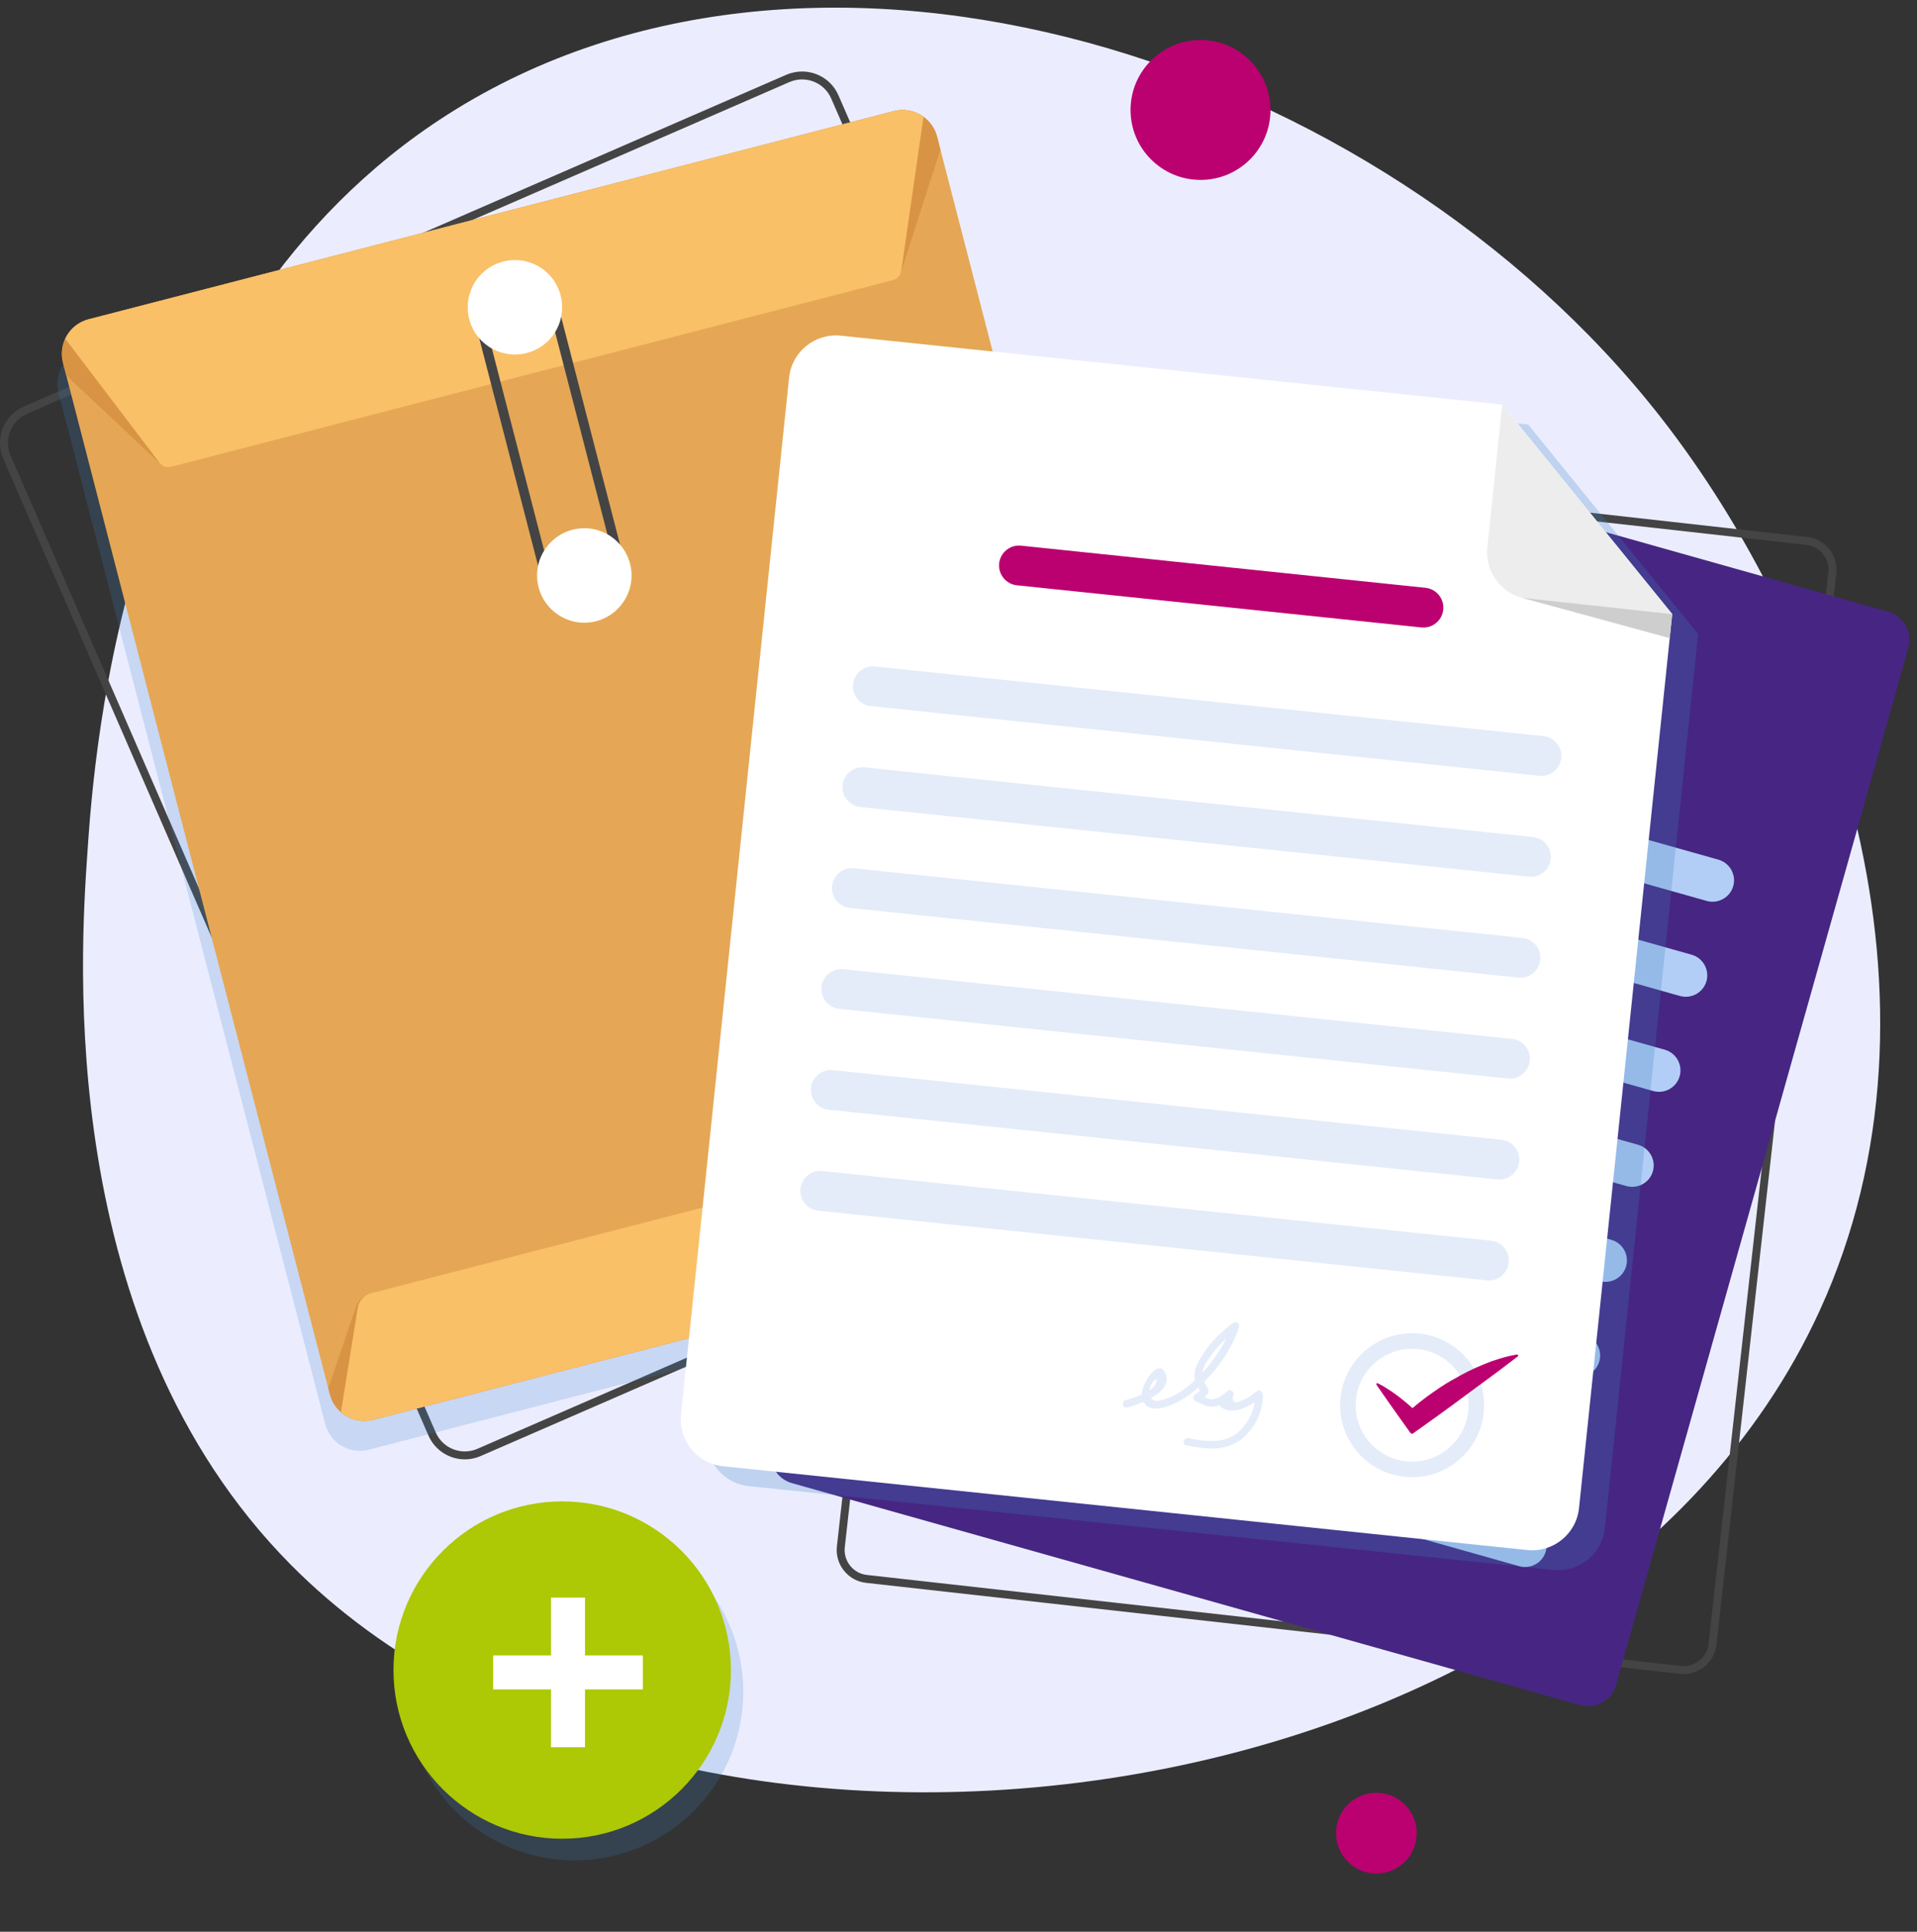 <svg width="127" height="128" viewBox="0 0 127 128" fill="none" xmlns="http://www.w3.org/2000/svg">
<rect x="0" y="0" width="127" height="128" fill="#333333" stroke="none"/>
<path d="M5.784 56.584C6.246 49.791 8.183 21.303 29.634 7.601C54.184 -8.08 91.38 3.852 109.991 27.61C121.332 42.086 129.954 66.288 120.556 86.837C104.576 121.779 44.322 129.036 19.23 103.645C3.655 87.885 5.327 63.292 5.784 56.584Z" fill="#EBEDFF"/>
<path d="M111.546 110.924C111.464 110.924 111.383 110.92 111.301 110.911L57.372 104.88C56.794 104.815 56.275 104.528 55.91 104.071C55.545 103.615 55.38 103.045 55.444 102.467L63.383 31.479C63.448 30.901 63.735 30.382 64.192 30.017C64.649 29.652 65.218 29.486 65.796 29.551L119.725 35.581C120.303 35.646 120.822 35.933 121.187 36.39C121.552 36.847 121.717 37.417 121.653 37.994L113.714 108.983C113.649 109.561 113.362 110.08 112.905 110.445C112.513 110.758 112.038 110.924 111.546 110.924ZM65.552 30.063C65.179 30.063 64.818 30.189 64.52 30.427C64.172 30.705 63.954 31.098 63.905 31.537L55.967 102.525C55.918 102.963 56.044 103.396 56.321 103.743C56.598 104.09 56.992 104.308 57.43 104.357L111.359 110.387C111.797 110.437 112.229 110.311 112.577 110.033C112.924 109.756 113.142 109.362 113.191 108.924L121.129 37.936C121.178 37.498 121.053 37.065 120.775 36.718C120.498 36.371 120.104 36.153 119.666 36.104L65.737 30.073C65.675 30.066 65.613 30.063 65.552 30.063Z" fill="#444444"/>
<path d="M104.691 112.988L52.459 98.272C51.442 97.986 50.844 96.919 51.131 95.902L70.502 27.148C70.788 26.131 71.855 25.533 72.871 25.82L125.103 40.535C126.12 40.822 126.718 41.888 126.431 42.905L107.06 111.659C106.774 112.676 105.707 113.274 104.691 112.988Z" fill="#462682"/>
<path d="M108.021 49.69L82.663 42.545C81.911 42.334 81.468 41.544 81.681 40.792C81.892 40.04 82.681 39.598 83.433 39.81L108.791 46.954C109.543 47.166 109.986 47.955 109.774 48.707C109.562 49.459 108.773 49.902 108.021 49.69Z" fill="#B3CEF6"/>
<path d="M113.073 59.697L73.129 48.444C72.377 48.232 71.935 47.443 72.147 46.691C72.359 45.939 73.148 45.496 73.9 45.708L113.843 56.962C114.596 57.174 115.038 57.963 114.826 58.715C114.614 59.467 113.825 59.909 113.073 59.697Z" fill="#B3CEF6"/>
<path d="M111.299 65.995L71.356 54.742C70.604 54.53 70.161 53.741 70.374 52.989C70.585 52.236 71.374 51.794 72.126 52.006L112.07 63.26C112.822 63.472 113.264 64.261 113.052 65.013C112.841 65.765 112.052 66.207 111.299 65.995Z" fill="#B3CEF6"/>
<path d="M109.524 72.292L69.581 61.038C68.829 60.827 68.386 60.038 68.599 59.285C68.81 58.533 69.599 58.091 70.351 58.303L110.295 69.557C111.047 69.769 111.49 70.558 111.277 71.31C111.066 72.062 110.277 72.504 109.524 72.292Z" fill="#B3CEF6"/>
<path d="M107.751 78.589L67.807 67.335C67.055 67.124 66.612 66.335 66.825 65.582C67.036 64.83 67.825 64.388 68.578 64.6L108.521 75.854C109.273 76.065 109.716 76.854 109.503 77.607C109.292 78.359 108.503 78.801 107.751 78.589Z" fill="#B3CEF6"/>
<path d="M105.977 84.886L66.033 73.632C65.281 73.42 64.839 72.631 65.051 71.879C65.262 71.127 66.051 70.685 66.804 70.897L106.747 82.15C107.499 82.362 107.942 83.151 107.73 83.903C107.518 84.656 106.729 85.098 105.977 84.886Z" fill="#B3CEF6"/>
<path d="M104.202 91.185L64.259 79.931C63.506 79.719 63.064 78.93 63.276 78.178C63.488 77.426 64.277 76.984 65.029 77.196L104.973 88.449C105.725 88.662 106.167 89.45 105.955 90.202C105.743 90.954 104.954 91.397 104.202 91.185Z" fill="#B3CEF6"/>
<path d="M102.428 97.481L62.484 86.227C61.732 86.015 61.29 85.226 61.502 84.474C61.714 83.722 62.503 83.279 63.255 83.492L103.198 94.745C103.951 94.957 104.393 95.746 104.181 96.498C103.969 97.25 103.18 97.693 102.428 97.481Z" fill="#B3CEF6"/>
<path d="M100.654 103.778L60.711 92.525C59.959 92.313 59.516 91.524 59.728 90.772C59.941 90.02 60.729 89.577 61.481 89.79L101.425 101.043C102.177 101.255 102.619 102.044 102.407 102.796C102.196 103.548 101.407 103.99 100.654 103.778Z" fill="#B3CEF6"/>
<path d="M30.797 96.698H30.789C30.71 96.698 30.639 96.695 30.574 96.689C30.564 96.688 30.554 96.687 30.544 96.686L30.535 96.685C30.475 96.679 30.413 96.671 30.352 96.66L30.339 96.658C30.323 96.655 30.306 96.652 30.29 96.649C30.224 96.636 30.158 96.621 30.094 96.603C30.076 96.598 30.057 96.592 30.039 96.587L30.027 96.583C29.975 96.567 29.924 96.549 29.873 96.531L29.869 96.529C29.846 96.521 29.822 96.512 29.8 96.502C29.748 96.481 29.696 96.458 29.642 96.431C29.616 96.418 29.59 96.405 29.564 96.392C29.503 96.36 29.451 96.33 29.404 96.3C29.38 96.285 29.357 96.27 29.335 96.254L29.314 96.24C29.28 96.217 29.246 96.193 29.213 96.169C29.186 96.149 29.16 96.128 29.134 96.107C29.099 96.078 29.063 96.048 29.025 96.012L29.01 95.999C28.995 95.985 28.98 95.972 28.965 95.957C28.908 95.902 28.857 95.848 28.809 95.793C28.801 95.784 28.795 95.776 28.788 95.768L28.784 95.763C28.743 95.714 28.702 95.661 28.663 95.607C28.649 95.588 28.636 95.569 28.623 95.55L28.62 95.546C28.588 95.499 28.557 95.449 28.528 95.399L28.52 95.385C28.51 95.369 28.501 95.353 28.492 95.337C28.449 95.259 28.414 95.188 28.384 95.119L28.221 94.745L0.217 30.392C0.184 30.318 0.155 30.24 0.127 30.155C0.121 30.137 0.116 30.118 0.112 30.1C0.109 30.093 0.108 30.085 0.106 30.078C0.091 30.03 0.075 29.972 0.062 29.913C0.057 29.89 0.053 29.866 0.049 29.843L0.045 29.823C0.034 29.764 0.026 29.715 0.02 29.67C0.016 29.638 0.013 29.606 0.01 29.575C0.006 29.524 0.003 29.473 0.001 29.425C0.001 29.394 -0 29.361 0 29.33C0 29.284 0.002 29.235 0.006 29.181L0.007 29.164C0.008 29.138 0.01 29.113 0.012 29.087C0.017 29.034 0.025 28.983 0.032 28.94L0.035 28.915C0.039 28.893 0.042 28.87 0.046 28.848C0.055 28.801 0.067 28.758 0.077 28.717L0.08 28.706C0.112 28.58 0.148 28.467 0.192 28.359C0.197 28.347 0.202 28.334 0.208 28.322C0.21 28.318 0.211 28.314 0.213 28.31C0.244 28.237 0.275 28.173 0.306 28.115C0.315 28.098 0.325 28.081 0.334 28.064L0.345 28.045C0.381 27.983 0.412 27.931 0.444 27.883C0.46 27.86 0.476 27.837 0.493 27.814L0.498 27.807C0.534 27.757 0.57 27.711 0.607 27.666C0.628 27.641 0.65 27.616 0.672 27.591C0.709 27.55 0.748 27.509 0.793 27.465L0.799 27.459C0.822 27.438 0.844 27.416 0.868 27.395C0.916 27.351 0.966 27.311 1.004 27.281L1.024 27.266C1.044 27.25 1.063 27.234 1.084 27.219C1.139 27.18 1.195 27.145 1.246 27.114C1.252 27.11 1.259 27.105 1.266 27.101C1.284 27.089 1.303 27.077 1.321 27.066C1.408 27.017 1.492 26.975 1.577 26.938L52.092 4.955C52.176 4.919 52.264 4.886 52.361 4.856C52.381 4.85 52.402 4.845 52.422 4.839C52.43 4.837 52.438 4.836 52.447 4.833C52.502 4.818 52.566 4.801 52.633 4.788C52.659 4.782 52.684 4.779 52.711 4.775L52.736 4.771C52.789 4.762 52.847 4.754 52.908 4.749C52.939 4.746 52.97 4.744 53.001 4.743H53.014C53.076 4.74 53.132 4.739 53.184 4.74C53.219 4.74 53.254 4.742 53.289 4.743C53.343 4.746 53.399 4.752 53.459 4.759L53.465 4.76C53.496 4.764 53.527 4.767 53.558 4.773C53.612 4.781 53.668 4.793 53.735 4.808L53.756 4.813C53.778 4.818 53.8 4.823 53.822 4.829C53.881 4.845 53.944 4.865 54.017 4.891C54.022 4.893 54.027 4.894 54.032 4.896C54.047 4.901 54.062 4.905 54.076 4.911C54.186 4.953 54.296 5.005 54.413 5.069L54.427 5.077C54.46 5.095 54.495 5.115 54.531 5.137C54.551 5.149 54.569 5.161 54.587 5.174L54.607 5.187C54.646 5.214 54.689 5.243 54.732 5.276C54.752 5.292 54.772 5.307 54.792 5.324L54.802 5.332C54.845 5.367 54.884 5.4 54.918 5.433C54.941 5.453 54.962 5.474 54.983 5.495C55.02 5.531 55.056 5.568 55.091 5.607C55.111 5.63 55.131 5.653 55.151 5.676C55.182 5.713 55.213 5.753 55.248 5.801L55.26 5.817C55.274 5.836 55.288 5.855 55.301 5.874C55.335 5.923 55.365 5.972 55.392 6.018C55.396 6.025 55.4 6.031 55.404 6.038C55.415 6.054 55.424 6.07 55.434 6.087C55.478 6.166 55.515 6.241 55.547 6.315L83.713 71.043C83.743 71.112 83.77 71.184 83.799 71.27C83.805 71.288 83.81 71.304 83.815 71.321L83.82 71.338C83.837 71.394 83.852 71.451 83.865 71.507L83.868 71.519C83.872 71.539 83.877 71.559 83.881 71.579C83.894 71.644 83.904 71.709 83.912 71.775L83.913 71.781C83.915 71.791 83.916 71.802 83.917 71.811C83.925 71.885 83.93 71.959 83.931 72.039C83.931 72.058 83.931 72.079 83.931 72.1V72.12C83.93 72.173 83.928 72.22 83.925 72.264C83.923 72.298 83.92 72.332 83.916 72.365C83.912 72.405 83.906 72.445 83.9 72.485C83.88 72.618 83.85 72.748 83.811 72.873C83.806 72.888 83.801 72.902 83.796 72.916L83.79 72.934C83.766 73.007 83.738 73.078 83.708 73.146C83.698 73.169 83.688 73.193 83.676 73.216C83.644 73.284 83.609 73.351 83.568 73.421L83.559 73.435C83.552 73.448 83.545 73.461 83.537 73.473C83.482 73.563 83.427 73.642 83.369 73.716C83.363 73.723 83.357 73.731 83.35 73.737C83.297 73.803 83.239 73.869 83.177 73.932C83.161 73.948 83.144 73.963 83.128 73.979L83.111 73.995C83.06 74.043 83.009 74.089 82.957 74.13C82.931 74.151 82.904 74.172 82.876 74.193C82.824 74.232 82.768 74.27 82.704 74.311L82.683 74.324C82.664 74.336 82.645 74.349 82.625 74.36C82.529 74.416 82.44 74.461 82.353 74.499L31.838 96.481C31.771 96.51 31.697 96.538 31.613 96.566L31.607 96.568C31.593 96.573 31.579 96.577 31.565 96.582C31.492 96.605 31.417 96.624 31.345 96.64C31.336 96.642 31.326 96.644 31.316 96.645L31.304 96.648C31.234 96.662 31.166 96.672 31.1 96.68L31.092 96.681C31.083 96.683 31.073 96.684 31.064 96.685C30.995 96.692 30.923 96.696 30.845 96.698C30.829 96.698 30.812 96.699 30.796 96.699L30.797 96.698ZM53.145 5.265C53.112 5.265 53.078 5.265 53.04 5.267H53.026C53.003 5.269 52.979 5.27 52.955 5.272C52.909 5.277 52.861 5.283 52.817 5.29L52.788 5.295C52.771 5.297 52.753 5.3 52.736 5.303C52.686 5.313 52.633 5.327 52.587 5.34C52.575 5.343 52.563 5.346 52.55 5.349C52.54 5.352 52.529 5.354 52.518 5.358C52.44 5.382 52.37 5.408 52.303 5.437L1.787 27.42C1.72 27.449 1.653 27.483 1.582 27.523C1.572 27.528 1.563 27.535 1.553 27.541C1.543 27.548 1.532 27.555 1.522 27.561C1.479 27.588 1.434 27.616 1.393 27.645C1.379 27.655 1.366 27.666 1.353 27.677L1.329 27.695C1.296 27.721 1.257 27.753 1.22 27.786C1.202 27.802 1.184 27.819 1.167 27.837L1.161 27.843C1.124 27.878 1.093 27.911 1.064 27.943C1.046 27.963 1.029 27.983 1.012 28.003C0.983 28.038 0.954 28.075 0.925 28.116L0.92 28.123C0.907 28.14 0.895 28.158 0.883 28.176C0.857 28.214 0.832 28.255 0.803 28.306L0.789 28.33C0.783 28.341 0.777 28.351 0.771 28.362C0.747 28.407 0.723 28.458 0.697 28.518C0.694 28.527 0.689 28.536 0.685 28.545C0.683 28.549 0.681 28.553 0.68 28.557C0.646 28.641 0.616 28.732 0.591 28.834L0.588 28.846C0.579 28.882 0.57 28.916 0.564 28.948C0.561 28.962 0.559 28.976 0.557 28.991L0.552 29.022C0.547 29.058 0.54 29.101 0.536 29.14C0.534 29.158 0.533 29.177 0.532 29.197L0.53 29.215C0.527 29.26 0.526 29.299 0.526 29.334C0.526 29.358 0.526 29.384 0.527 29.41C0.528 29.448 0.53 29.489 0.534 29.529C0.536 29.554 0.539 29.58 0.542 29.605C0.546 29.64 0.553 29.679 0.562 29.727L0.566 29.75C0.569 29.767 0.572 29.784 0.576 29.8C0.586 29.844 0.598 29.889 0.61 29.931C0.613 29.941 0.616 29.952 0.619 29.963C0.622 29.973 0.625 29.983 0.628 29.993C0.651 30.062 0.674 30.124 0.7 30.183L28.866 94.911C28.889 94.965 28.918 95.022 28.953 95.086C28.959 95.097 28.966 95.108 28.972 95.119L28.982 95.135C29.005 95.175 29.03 95.215 29.056 95.253L29.059 95.258C29.069 95.273 29.079 95.287 29.089 95.302C29.12 95.345 29.152 95.387 29.186 95.426C29.192 95.433 29.197 95.439 29.202 95.446L29.206 95.451C29.242 95.493 29.283 95.536 29.329 95.581C29.339 95.59 29.35 95.599 29.36 95.608L29.378 95.624C29.409 95.652 29.438 95.677 29.465 95.7C29.486 95.717 29.507 95.733 29.528 95.749C29.554 95.769 29.581 95.787 29.608 95.806L29.632 95.822C29.648 95.833 29.664 95.844 29.68 95.855C29.718 95.878 29.76 95.902 29.809 95.928C29.829 95.939 29.85 95.949 29.872 95.96C29.916 95.981 29.957 96 29.998 96.016C30.016 96.024 30.035 96.031 30.053 96.038C30.097 96.054 30.138 96.068 30.18 96.081L30.193 96.084C30.206 96.089 30.22 96.093 30.234 96.097C30.285 96.111 30.338 96.123 30.391 96.134C30.403 96.136 30.413 96.138 30.424 96.14L30.44 96.142C30.491 96.151 30.54 96.158 30.587 96.162C30.594 96.163 30.601 96.164 30.608 96.165L30.618 96.166C30.669 96.171 30.725 96.173 30.79 96.173C30.805 96.173 30.82 96.173 30.835 96.173C30.899 96.171 30.956 96.168 31.01 96.162L31.039 96.159C31.091 96.152 31.146 96.144 31.202 96.132L31.235 96.126C31.292 96.114 31.351 96.098 31.411 96.079C31.421 96.076 31.431 96.072 31.442 96.069L31.449 96.067C31.519 96.044 31.576 96.022 31.629 95.999L82.145 74.017C82.212 73.987 82.284 73.951 82.362 73.905C82.374 73.898 82.386 73.89 82.399 73.882L82.424 73.866C82.477 73.833 82.522 73.802 82.562 73.772C82.584 73.755 82.605 73.739 82.627 73.722C82.668 73.688 82.708 73.653 82.749 73.614L82.769 73.595C82.78 73.585 82.791 73.575 82.801 73.564C82.853 73.512 82.9 73.459 82.943 73.406C82.949 73.398 82.953 73.393 82.958 73.388C83.003 73.33 83.046 73.268 83.089 73.198C83.092 73.193 83.095 73.187 83.099 73.182C83.103 73.173 83.108 73.164 83.113 73.156C83.147 73.099 83.175 73.046 83.2 72.992C83.209 72.973 83.217 72.955 83.225 72.936C83.249 72.881 83.272 72.825 83.291 72.767L83.299 72.745C83.302 72.736 83.305 72.727 83.308 72.717C83.339 72.618 83.364 72.513 83.38 72.407C83.385 72.375 83.39 72.343 83.393 72.311C83.396 72.284 83.398 72.257 83.4 72.23C83.403 72.195 83.404 72.158 83.404 72.115V72.091C83.405 72.078 83.405 72.064 83.405 72.051C83.404 71.986 83.4 71.927 83.394 71.87L83.394 71.864C83.392 71.856 83.391 71.848 83.39 71.84C83.384 71.788 83.376 71.735 83.365 71.683C83.362 71.668 83.359 71.654 83.355 71.639L83.352 71.625C83.342 71.581 83.33 71.536 83.317 71.492L83.311 71.472C83.307 71.46 83.304 71.448 83.3 71.436C83.277 71.366 83.255 71.308 83.231 71.255L55.065 6.525C55.04 6.466 55.01 6.407 54.974 6.342C54.969 6.333 54.964 6.324 54.959 6.315C54.953 6.306 54.947 6.297 54.941 6.288C54.915 6.243 54.893 6.207 54.869 6.172C54.86 6.158 54.85 6.145 54.84 6.132L54.826 6.113C54.797 6.074 54.773 6.042 54.749 6.014C54.733 5.995 54.717 5.977 54.7 5.958C54.672 5.928 54.644 5.898 54.615 5.869C54.598 5.853 54.581 5.835 54.563 5.819C54.536 5.794 54.506 5.769 54.47 5.739L54.458 5.729C54.443 5.717 54.428 5.705 54.413 5.693C54.382 5.669 54.347 5.646 54.314 5.623L54.288 5.606C54.276 5.598 54.265 5.59 54.254 5.583C54.228 5.567 54.201 5.552 54.174 5.538L54.159 5.529C54.064 5.477 53.976 5.435 53.889 5.402C53.883 5.4 53.877 5.398 53.872 5.396C53.862 5.392 53.852 5.389 53.842 5.386C53.782 5.364 53.732 5.349 53.685 5.336C53.671 5.332 53.657 5.329 53.643 5.326L53.616 5.32C53.561 5.307 53.516 5.298 53.474 5.292C53.45 5.288 53.426 5.285 53.401 5.282L53.396 5.281C53.347 5.275 53.303 5.271 53.259 5.268C53.231 5.267 53.203 5.266 53.175 5.265C53.165 5.265 53.155 5.265 53.145 5.265V5.265Z" fill="#444444"/>
<g style="mix-blend-mode:multiply" opacity="0.2">
<path d="M79.118 81.312C79.132 81.293 79.144 81.274 79.157 81.254C79.194 81.196 79.228 81.138 79.26 81.078C79.269 81.06 79.278 81.043 79.287 81.025C79.34 80.919 79.385 80.808 79.421 80.693C79.432 80.659 79.443 80.624 79.453 80.589C79.46 80.56 79.468 80.53 79.475 80.501C79.484 80.459 79.493 80.416 79.5 80.374C79.504 80.35 79.509 80.326 79.512 80.301C79.522 80.234 79.529 80.167 79.532 80.098C79.533 80.087 79.532 80.076 79.533 80.065C79.535 80.005 79.535 79.946 79.533 79.886C79.532 79.864 79.53 79.842 79.529 79.82C79.526 79.768 79.52 79.716 79.513 79.664C79.51 79.643 79.508 79.621 79.504 79.6C79.493 79.529 79.478 79.457 79.46 79.386L79.358 78.992L62.004 11.888L61.785 11.043C61.766 10.969 61.743 10.896 61.717 10.825C61.708 10.802 61.699 10.781 61.69 10.758C61.671 10.71 61.651 10.663 61.629 10.617C61.617 10.592 61.604 10.569 61.592 10.545C61.57 10.503 61.547 10.461 61.523 10.42C61.509 10.397 61.494 10.374 61.479 10.351C61.454 10.312 61.427 10.273 61.4 10.236C61.383 10.214 61.367 10.192 61.35 10.171C61.322 10.134 61.291 10.099 61.26 10.065C61.243 10.045 61.225 10.025 61.207 10.005C61.175 9.972 61.142 9.94 61.108 9.91C61.088 9.891 61.069 9.872 61.048 9.854C61.017 9.827 60.984 9.802 60.952 9.777C60.864 9.708 60.772 9.644 60.675 9.589C60.658 9.579 60.642 9.571 60.625 9.562C60.571 9.533 60.516 9.505 60.46 9.48C60.435 9.469 60.411 9.46 60.386 9.449C60.336 9.429 60.285 9.409 60.234 9.393C60.206 9.383 60.177 9.375 60.148 9.367C60.099 9.353 60.049 9.34 59.999 9.329C59.968 9.322 59.937 9.316 59.907 9.31C59.856 9.301 59.806 9.295 59.755 9.289C59.723 9.286 59.692 9.282 59.66 9.28C59.608 9.276 59.556 9.275 59.503 9.275C59.472 9.275 59.441 9.274 59.41 9.275C59.353 9.277 59.295 9.283 59.238 9.289C59.211 9.292 59.184 9.294 59.157 9.298C59.073 9.31 58.989 9.326 58.904 9.348L5.57 23.141C5.485 23.163 5.404 23.189 5.324 23.22C5.299 23.229 5.275 23.241 5.25 23.251C5.197 23.273 5.144 23.297 5.092 23.322C5.065 23.336 5.039 23.352 5.012 23.366C4.966 23.393 4.92 23.419 4.875 23.448C4.849 23.465 4.824 23.483 4.799 23.501C4.756 23.531 4.714 23.562 4.674 23.595C4.651 23.614 4.628 23.633 4.605 23.653C4.565 23.688 4.526 23.725 4.489 23.763C4.469 23.783 4.449 23.802 4.43 23.823C4.392 23.864 4.355 23.908 4.32 23.952C4.305 23.971 4.289 23.99 4.274 24.009C4.235 24.061 4.199 24.115 4.165 24.17C4.156 24.183 4.147 24.196 4.139 24.209C4.082 24.303 4.033 24.402 3.99 24.503C3.973 24.543 3.956 24.582 3.941 24.623C3.931 24.65 3.923 24.677 3.914 24.704C3.901 24.746 3.887 24.788 3.876 24.831C3.869 24.858 3.863 24.886 3.857 24.914C3.847 24.957 3.838 25.001 3.831 25.045C3.826 25.073 3.822 25.101 3.819 25.13C3.813 25.175 3.809 25.219 3.806 25.264C3.803 25.293 3.802 25.321 3.801 25.35C3.799 25.396 3.8 25.442 3.801 25.49C3.802 25.517 3.802 25.545 3.803 25.573C3.806 25.623 3.812 25.674 3.819 25.725C3.822 25.749 3.824 25.773 3.827 25.797C3.839 25.872 3.854 25.947 3.873 26.021L4.092 26.867L21.446 93.968L21.548 94.363C21.567 94.435 21.589 94.504 21.614 94.572C21.621 94.592 21.629 94.612 21.637 94.632C21.656 94.681 21.676 94.729 21.699 94.776C21.708 94.796 21.717 94.816 21.727 94.836C21.754 94.889 21.783 94.941 21.814 94.992C21.82 95.002 21.825 95.012 21.831 95.022C21.867 95.079 21.906 95.135 21.946 95.189C21.961 95.209 21.977 95.227 21.992 95.246C22.019 95.28 22.047 95.313 22.076 95.346C22.096 95.368 22.116 95.39 22.137 95.412C22.163 95.438 22.189 95.463 22.216 95.489C22.24 95.511 22.264 95.535 22.289 95.556C22.33 95.592 22.374 95.626 22.417 95.659C22.439 95.675 22.46 95.691 22.482 95.706C22.524 95.736 22.567 95.764 22.61 95.79C22.631 95.803 22.652 95.815 22.674 95.827C22.716 95.851 22.759 95.874 22.802 95.895C22.821 95.904 22.84 95.913 22.86 95.922C22.915 95.947 22.97 95.97 23.027 95.991C23.045 95.997 23.063 96.003 23.08 96.009C23.133 96.027 23.185 96.043 23.239 96.057C23.251 96.06 23.262 96.063 23.274 96.066C23.336 96.082 23.4 96.094 23.464 96.104C23.48 96.107 23.497 96.109 23.515 96.112C23.58 96.121 23.645 96.128 23.711 96.131C23.722 96.132 23.733 96.132 23.744 96.132C23.805 96.135 23.866 96.134 23.928 96.132C23.941 96.132 23.954 96.132 23.967 96.131C24.035 96.127 24.103 96.12 24.171 96.11C24.185 96.108 24.2 96.105 24.215 96.102C24.286 96.091 24.356 96.077 24.427 96.059L77.763 82.265C77.853 82.242 77.939 82.213 78.023 82.18C78.05 82.17 78.075 82.158 78.101 82.147C78.159 82.122 78.216 82.096 78.271 82.067C78.298 82.053 78.325 82.038 78.351 82.022C78.405 81.992 78.456 81.959 78.507 81.924C78.529 81.908 78.552 81.894 78.574 81.877C78.638 81.83 78.7 81.78 78.758 81.726C78.764 81.722 78.769 81.718 78.774 81.712C78.84 81.652 78.9 81.588 78.958 81.521C78.97 81.508 78.981 81.493 78.993 81.478C79.037 81.425 79.079 81.369 79.118 81.312H79.118Z" fill="#3A7EC1"/>
</g>
<path d="M62.084 9.059L79.759 77.402C79.884 77.884 79.85 78.369 79.69 78.804C79.433 79.508 78.845 80.079 78.063 80.281L24.727 94.075C23.946 94.277 23.155 94.063 22.588 93.572C22.237 93.269 21.973 92.861 21.848 92.379L4.173 24.036C4.03 23.482 4.095 22.922 4.321 22.442C4.61 21.827 5.161 21.341 5.869 21.157L59.205 7.364C59.914 7.181 60.631 7.339 61.18 7.736C61.612 8.046 61.941 8.505 62.084 9.06L62.084 9.059Z" fill="#E5A755"/>
<path d="M62.084 9.059L62.303 9.904L59.669 18.105L35.248 24.745L10.67 30.777L4.392 24.882L4.173 24.036C3.846 22.771 4.606 21.484 5.869 21.157L59.205 7.364C60.468 7.037 61.757 7.795 62.084 9.06V9.059Z" fill="#D89444"/>
<path d="M79.657 77.008L79.759 77.402C80.086 78.665 79.326 79.954 78.064 80.281L24.727 94.075C23.464 94.401 22.175 93.642 21.848 92.379L21.746 91.984L23.575 86.622C23.727 86.174 24.123 85.807 24.584 85.689L74.121 72.878C74.582 72.759 75.106 72.886 75.457 73.204L79.657 77.008H79.657Z" fill="#D89444"/>
<path d="M79.689 78.803C79.432 79.508 78.844 80.078 78.062 80.281L24.726 94.075C23.945 94.276 23.154 94.063 22.587 93.571L23.7 86.657C23.776 86.187 24.122 85.807 24.582 85.688L74.12 72.876C74.581 72.757 75.068 72.922 75.363 73.295L79.689 78.803H79.689Z" fill="#F9C067"/>
<path d="M61.181 7.736L59.706 17.96C59.666 18.25 59.453 18.485 59.171 18.558L11.327 30.931C11.044 31.005 10.746 30.901 10.568 30.668L4.322 22.442C4.611 21.827 5.161 21.341 5.87 21.158L59.206 7.364C59.915 7.181 60.632 7.339 61.181 7.736V7.736Z" fill="#F9C067"/>
<path d="M38.161 40.494C37.164 40.494 36.252 39.823 35.991 38.814L31.285 20.615C31.135 20.038 31.221 19.435 31.525 18.918C31.83 18.401 32.316 18.034 32.893 17.884L33.983 17.603C35.179 17.294 36.404 18.015 36.713 19.211L41.42 37.411C41.569 37.988 41.484 38.591 41.179 39.108C40.874 39.625 40.389 39.992 39.811 40.141L38.722 40.423C38.535 40.471 38.347 40.494 38.161 40.494H38.161ZM34.543 18.171C34.411 18.171 34.276 18.188 34.142 18.222L33.053 18.504C32.641 18.61 32.295 18.873 32.077 19.242C31.859 19.612 31.798 20.042 31.905 20.454L36.611 38.653C36.833 39.508 37.707 40.023 38.562 39.803L39.651 39.521C40.063 39.414 40.409 39.152 40.627 38.782C40.845 38.413 40.906 37.982 40.799 37.57L36.093 19.371C35.906 18.651 35.255 18.171 34.543 18.171H34.543Z" fill="#444444"/>
<path d="M36.327 22.574C37.549 21.352 37.549 19.371 36.327 18.148C35.105 16.926 33.123 16.926 31.901 18.148C30.679 19.371 30.679 21.352 31.901 22.574C33.123 23.796 35.105 23.796 36.327 22.574Z" fill="white"/>
<path d="M38.711 41.261C40.439 41.261 41.84 39.86 41.84 38.131C41.84 36.403 40.439 35.002 38.711 35.002C36.982 35.002 35.581 36.403 35.581 38.131C35.581 39.86 36.982 41.261 38.711 41.261Z" fill="white"/>
<g style="mix-blend-mode:multiply" opacity="0.2">
<path d="M45.968 119.995C50.333 115.63 50.333 108.553 45.968 104.189C41.603 99.824 34.526 99.824 30.162 104.189C25.797 108.553 25.797 115.63 30.162 119.995C34.526 124.36 41.603 124.36 45.968 119.995Z" fill="#3A7EC1"/>
</g>
<path d="M37.245 121.837C43.418 121.837 48.422 116.833 48.422 110.66C48.422 104.487 43.418 99.483 37.245 99.483C31.072 99.483 26.068 104.487 26.068 110.66C26.068 116.833 31.072 121.837 37.245 121.837Z" fill="#ADC804"/>
<path d="M36.505 115.776V105.857H38.756V115.776H36.505ZM32.671 111.942V109.691H42.59V111.942H32.671Z" fill="white"/>
<g style="mix-blend-mode:multiply" opacity="0.25">
<path d="M101.237 28.129L57.422 23.562C55.706 23.383 54.169 24.629 53.99 26.346L46.831 95.042C46.652 96.758 47.898 98.295 49.614 98.473L102.894 104.026C104.61 104.205 106.146 102.959 106.325 101.243L112.499 42.011L101.237 28.129H101.237Z" fill="#3A7EC1"/>
</g>
<path d="M99.523 26.81L55.707 22.243C53.991 22.064 52.455 23.31 52.276 25.026L45.116 93.723C44.937 95.439 46.183 96.975 47.899 97.154L101.179 102.707C102.895 102.886 104.432 101.64 104.61 99.924L110.784 40.692L99.523 26.81Z" fill="white"/>
<path d="M98.536 36.274C98.357 37.99 99.603 39.526 101.319 39.705L110.784 40.692L99.522 26.81L98.536 36.274H98.536Z" fill="#EDEDED"/>
<path d="M100.83 39.614L110.618 42.284L110.783 40.691L100.83 39.614Z" fill="#CECECE"/>
<path d="M94.164 41.575L67.37 38.782C66.647 38.707 66.118 38.054 66.193 37.332C66.269 36.609 66.921 36.08 67.644 36.156L94.438 38.948C95.16 39.024 95.69 39.676 95.614 40.398C95.539 41.121 94.886 41.65 94.164 41.575Z" fill="#BB0070"/>
<path d="M101.985 51.403L57.69 46.786C56.967 46.711 56.438 46.058 56.513 45.336C56.588 44.613 57.241 44.084 57.963 44.16L102.259 48.776C102.981 48.852 103.511 49.504 103.435 50.227C103.36 50.949 102.707 51.478 101.985 51.403Z" fill="#E4ECF9"/>
<path d="M101.289 58.089L56.993 53.473C56.271 53.397 55.741 52.745 55.817 52.023C55.892 51.3 56.545 50.771 57.267 50.846L101.562 55.463C102.285 55.538 102.814 56.191 102.739 56.913C102.663 57.636 102.011 58.165 101.289 58.089Z" fill="#E4ECF9"/>
<path d="M100.592 64.777L56.296 60.16C55.574 60.085 55.044 59.432 55.12 58.71C55.195 57.987 55.848 57.458 56.57 57.533L100.866 62.15C101.588 62.226 102.118 62.878 102.042 63.6C101.967 64.323 101.314 64.852 100.592 64.777Z" fill="#E4ECF9"/>
<path d="M99.895 71.463L55.599 66.847C54.877 66.771 54.347 66.119 54.423 65.397C54.498 64.674 55.151 64.145 55.873 64.22L100.168 68.837C100.891 68.912 101.42 69.565 101.345 70.287C101.269 71.01 100.617 71.539 99.895 71.463Z" fill="#E4ECF9"/>
<path d="M99.198 78.15L54.902 73.533C54.18 73.458 53.651 72.805 53.726 72.083C53.801 71.36 54.454 70.831 55.176 70.907L99.472 75.523C100.194 75.599 100.724 76.251 100.648 76.974C100.573 77.696 99.92 78.225 99.198 78.15Z" fill="#E4ECF9"/>
<path d="M98.501 84.838L54.206 80.221C53.483 80.145 52.954 79.493 53.029 78.77C53.105 78.048 53.757 77.519 54.479 77.594L98.775 82.211C99.497 82.286 100.027 82.939 99.951 83.661C99.876 84.384 99.223 84.913 98.501 84.838Z" fill="#E4ECF9"/>
<path d="M83.657 92.394C83.645 92.181 83.42 92.05 83.242 92.195C83.006 92.388 82.761 92.578 82.488 92.715C82.356 92.767 82.224 92.82 82.093 92.872C81.83 93.01 81.684 92.901 81.654 92.544C81.892 92.327 81.569 91.971 81.322 92.173C81.017 92.422 80.612 92.76 80.18 92.707C80.054 92.691 79.916 92.635 79.781 92.572C79.868 92.503 79.951 92.43 80.028 92.339C80.089 92.268 80.071 92.166 80.042 92.088C79.963 91.869 79.854 91.724 79.769 91.572C80.797 90.546 81.68 89.218 82.09 87.923C82.169 87.672 81.881 87.515 81.688 87.658C80.783 88.329 79.96 89.175 79.426 90.176C79.237 90.529 79.078 90.914 79.144 91.324C79.15 91.366 79.165 91.405 79.177 91.446C78.925 91.68 78.669 91.899 78.408 92.085C78.043 92.347 77.661 92.562 77.231 92.697C76.924 92.792 76.464 92.942 76.253 92.643C76.948 92.253 77.51 91.701 77.211 91.012C76.761 89.977 75.686 91.539 75.63 92.411C75.292 92.569 74.935 92.682 74.572 92.771C74.262 92.847 74.365 93.334 74.677 93.258C74.927 93.197 75.33 93.073 75.746 92.893C76.336 93.933 78.201 92.869 78.829 92.397C79.017 92.256 79.202 92.101 79.385 91.938C79.528 92.193 79.537 92.15 79.181 92.391C79.002 92.512 79.005 92.761 79.215 92.849C79.603 93.01 80.002 93.257 80.433 93.208C80.566 93.193 80.695 93.15 80.82 93.095C80.831 93.163 80.863 93.226 80.921 93.264C81.604 93.712 82.47 93.341 83.128 92.898C83.015 93.675 82.586 94.437 81.991 94.926C81.05 95.699 79.843 95.511 78.74 95.294C78.43 95.233 78.268 95.705 78.581 95.766C79.784 96.002 81.071 96.203 82.133 95.442C83.063 94.777 83.718 93.542 83.656 92.395L83.657 92.394ZM76.443 91.489C76.829 91.191 76.565 91.756 76.43 91.895C76.346 91.981 76.245 92.055 76.141 92.124C76.152 91.96 76.334 91.573 76.442 91.489H76.443ZM79.685 90.789C79.779 90.402 80.116 89.975 80.354 89.656C80.62 89.299 80.92 88.977 81.242 88.677C80.847 89.49 80.29 90.285 79.655 90.967C79.663 90.911 79.67 90.855 79.686 90.789L79.685 90.789Z" fill="#E4ECF9"/>
<path d="M92.803 97.823C90.206 97.411 88.427 94.962 88.84 92.365C89.252 89.767 91.701 87.989 94.299 88.401C96.896 88.814 98.674 91.262 98.262 93.86C97.85 96.458 95.401 98.236 92.803 97.823ZM94.137 89.42C92.101 89.097 90.182 90.49 89.858 92.526C89.535 94.562 90.929 96.482 92.965 96.805C95.001 97.128 96.92 95.734 97.243 93.698C97.566 91.662 96.173 89.743 94.137 89.42Z" fill="#E4ECF9"/>
<path d="M100.499 89.753L100.466 89.758C100.069 89.822 99.695 89.917 99.334 90.03L98.796 90.205L98.28 90.41C97.597 90.689 96.944 91.01 96.324 91.377C95.685 91.718 95.101 92.134 94.519 92.554C94.194 92.791 93.881 93.043 93.574 93.305C93.399 93.144 93.219 92.987 93.031 92.836C92.78 92.616 92.496 92.421 92.22 92.22C91.932 92.027 91.639 91.838 91.311 91.674L91.281 91.659C91.26 91.648 91.234 91.649 91.212 91.663C91.181 91.685 91.173 91.728 91.194 91.759C91.928 92.833 92.685 93.89 93.442 94.948C93.484 95.004 93.563 95.017 93.619 94.976C94.789 94.146 95.954 93.308 97.103 92.45L98.834 91.173C99.415 90.751 99.979 90.307 100.552 89.876C100.571 89.861 100.583 89.836 100.578 89.81C100.572 89.772 100.537 89.747 100.499 89.753H100.499Z" fill="#BB0070"/>
<path d="M79.534 11.922C82.093 11.922 84.169 9.847 84.169 7.287C84.169 4.728 82.093 2.652 79.534 2.652C76.974 2.652 74.898 4.728 74.898 7.287C74.898 9.847 76.974 11.922 79.534 11.922Z" fill="#BB0070"/>
<path d="M93.074 123.358C94.118 122.314 94.118 120.621 93.074 119.577C92.03 118.533 90.337 118.533 89.293 119.577C88.249 120.621 88.249 122.314 89.293 123.358C90.337 124.402 92.03 124.402 93.074 123.358Z" fill="#BB0070"/>
</svg>
